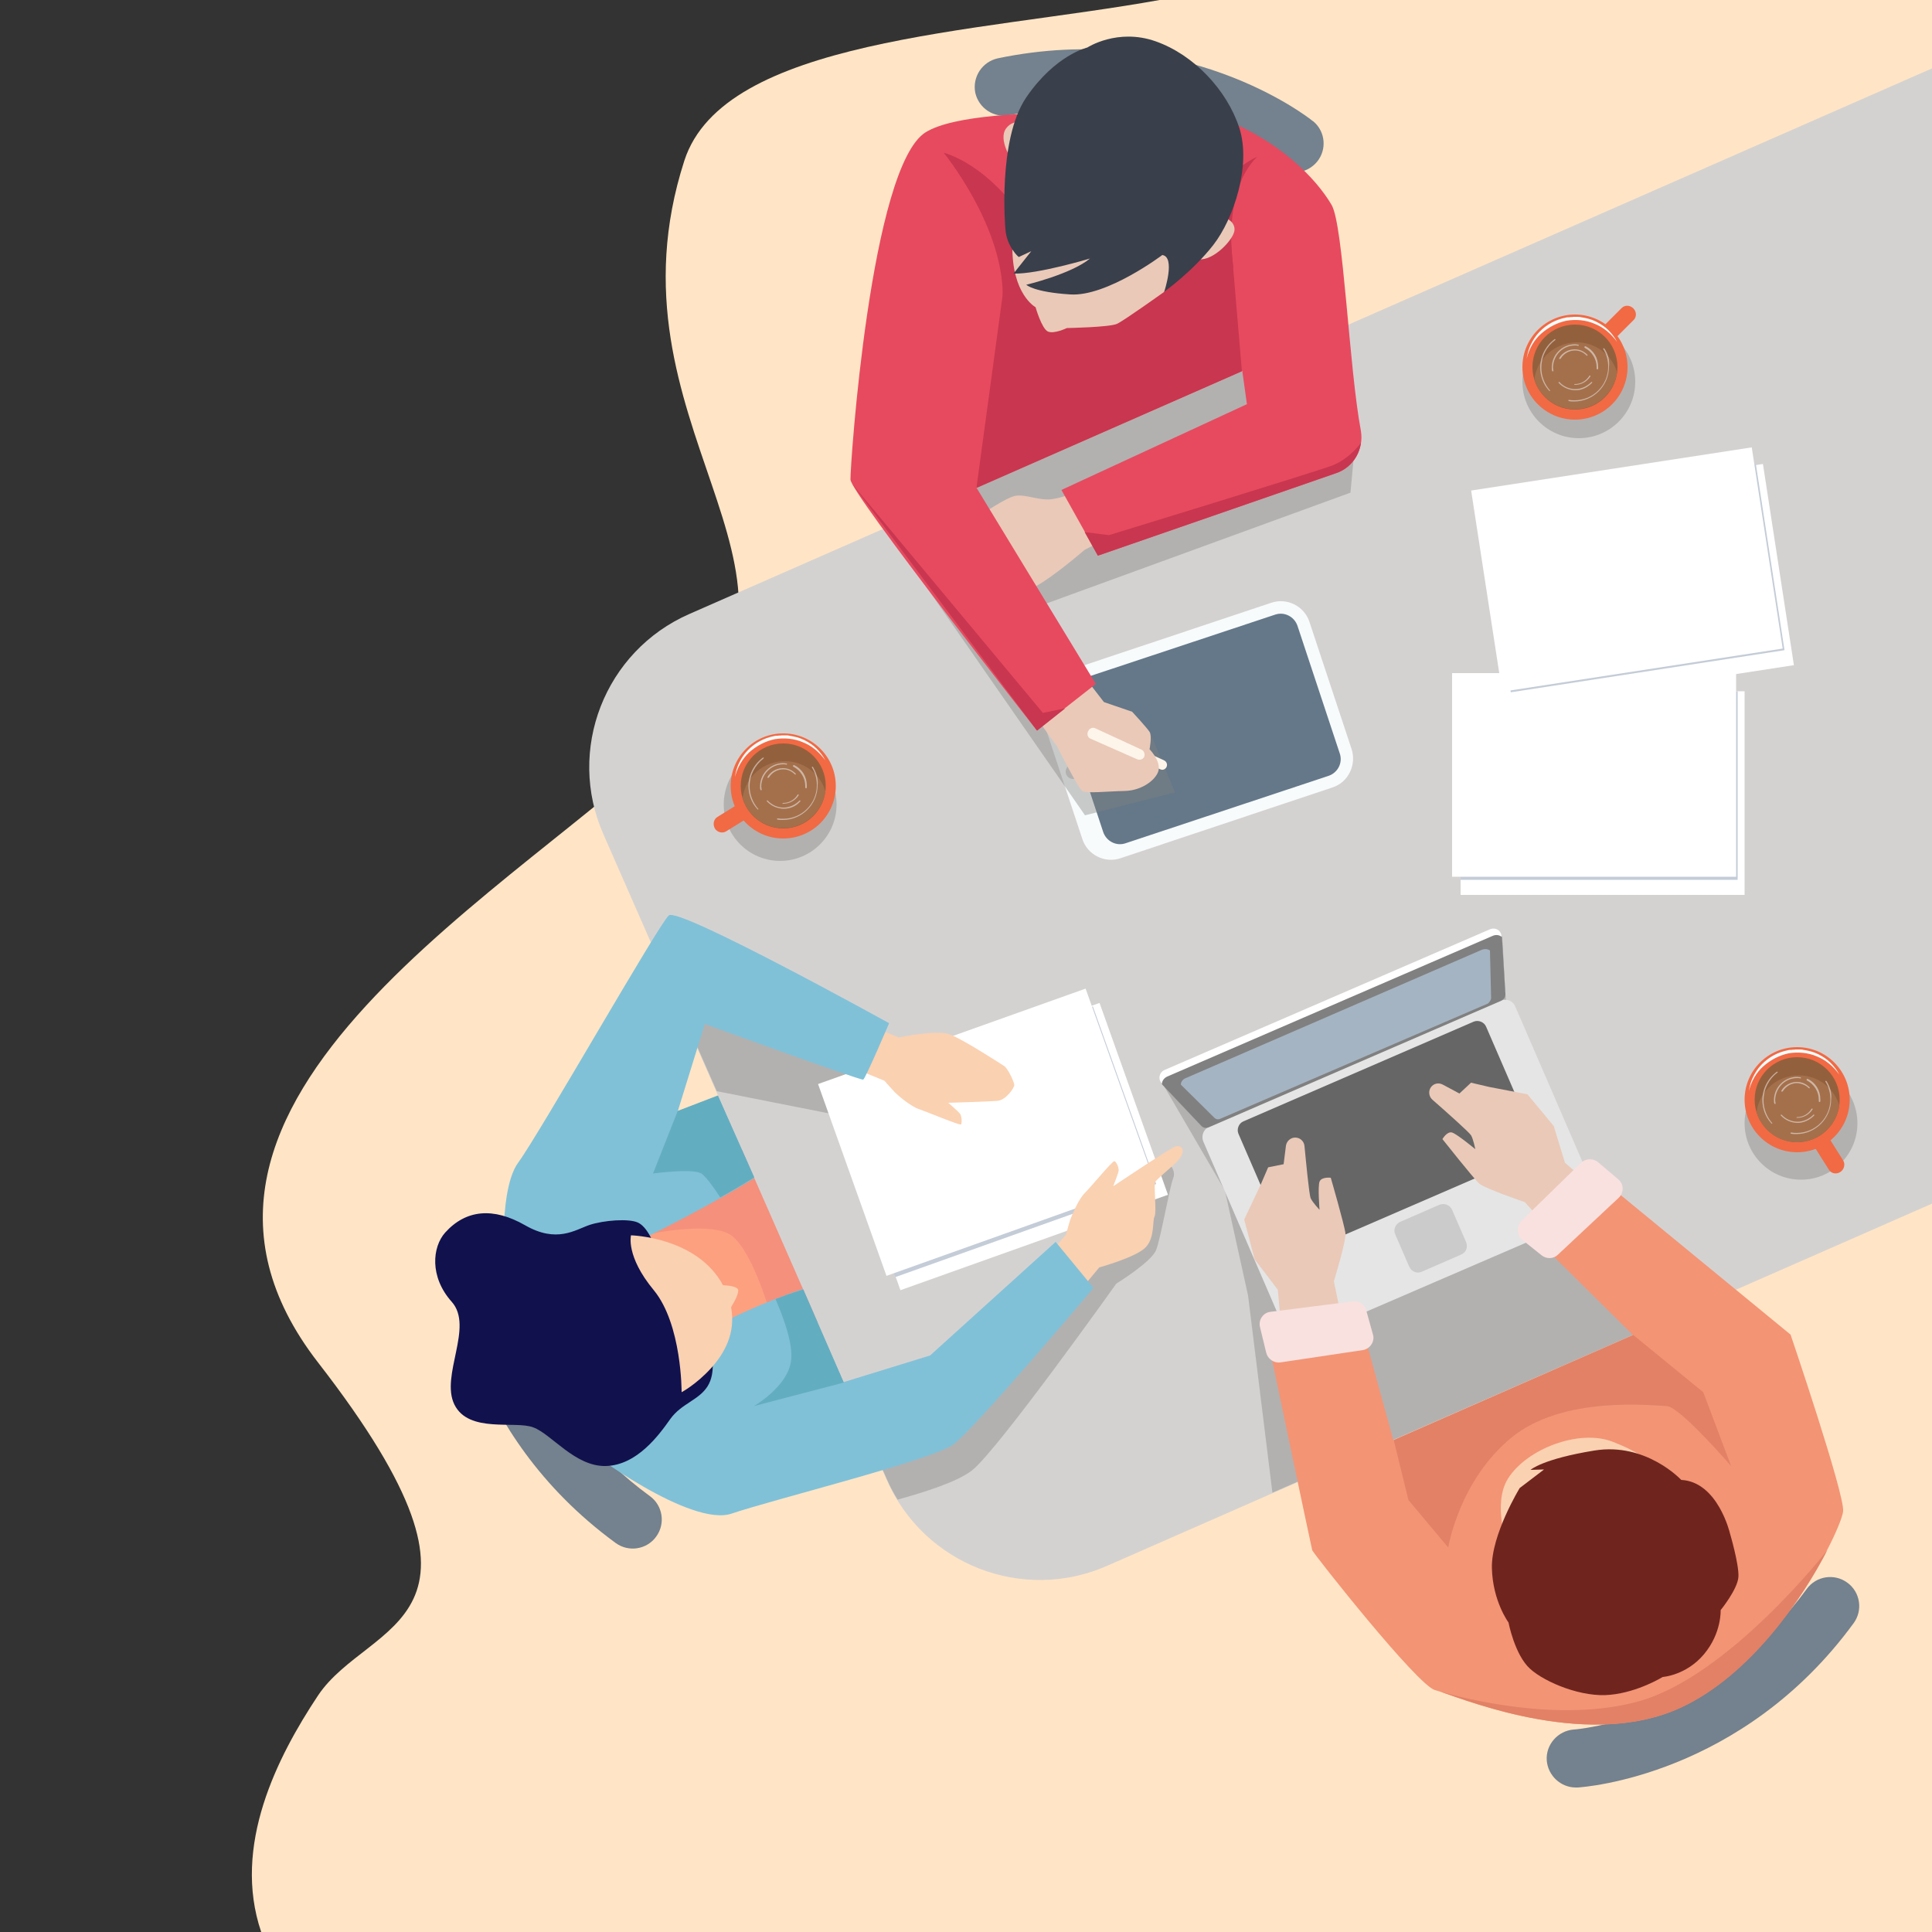 <?xml version="1.0" encoding="utf-8"?>
<!-- Generator: Adobe Illustrator 19.0.0, SVG Export Plug-In . SVG Version: 6.00 Build 0)  -->
<svg version="1.1" xmlns="http://www.w3.org/2000/svg" xmlns:xlink="http://www.w3.org/1999/xlink" x="0px" y="0px"
	 viewBox="0 0 500 500" style="enable-background:new 0 0 500 500;" xml:space="preserve">
<rect x="0" y="0" width="500" height="500" fill="#333333" stroke="none"/>
<style type="text/css">
	.st0{fill:#FFE5C5;}
	.st1{fill:#74818E;}
	.st2{fill:#FDA080;}
	.st3{fill:#F4907C;}
	.st4{fill:#D4D2D1;}
	.st5{opacity:0.4;fill:#808080;}
	.st6{opacity:0.4;}
	.st7{fill:#808080;}
	.st8{fill:#E5E5E5;}
	.st9{fill:#666666;}
	.st10{fill:#CBCBCB;}
	.st11{fill:#FFFFFF;}
	.st12{fill:#A5B4C2;}
	.st13{fill:#EAC9B8;}
	.st14{fill:#C4CCD7;}
	.st15{fill:#FAD1B1;}
	.st16{fill:#647889;}
	.st17{fill:#F8FBFC;}
	.st18{fill:#FDF5EA;}
	.st19{fill:#80C1D8;}
	.st20{fill:#F39475;}
	.st21{fill:#E74A5F;}
	.st22{fill:#C9364F;}
	.st23{fill:#393F4B;}
	.st24{fill:#11114E;}
	.st25{fill:#63ADC1;}
	.st26{fill:#6F251E;}
	.st27{fill:#E28166;}
	.st28{fill:#F16A44;}
	.st29{fill:#93603D;}
	.st30{fill:#A4704C;}
	.st31{opacity:0.5;}
	.st32{fill:#F9E1DF;}
</style>
<g id="BACKGROUND">
</g>
<g id="OBJECTS">
	<g id="XMLID_1_">
		<path id="XMLID_101_" class="st0" d="M67.6,500H500V0H300.1c-47.8,8.6-112.8,10-123,41.6c-22,68.2,40.8,106,0,146.8
			c-40.8,40.8-147.4,96.3-94.8,164.2c52.7,67.9,13.2,66.4,0,86.2C71.8,454.6,60,477.7,67.6,500z"/>
		<path id="XMLID_100_" class="st1" d="M407.8,462.6c-3.9,0-7.2-3.1-7.5-7c-0.3-4.1,2.9-7.7,7-8c0.2,0,9.2-0.7,21-5.5
			c15.8-6.4,29-16.8,39.3-30.9c2.4-3.3,7.1-4.1,10.5-1.6c3.3,2.4,4.1,7.1,1.6,10.5c-28.9,39.5-69.7,42.4-71.4,42.5
			C408.1,462.6,408,462.6,407.8,462.6z"/>
		<path id="XMLID_99_" class="st1" d="M116.8,327.4c0-3.9,3.1-7.2,7-7.5c4.1-0.3,7.7,2.9,8,7c0,0.2,0.7,9.2,5.5,21
			c6.4,15.8,16.8,29,30.9,39.3c3.3,2.4,4.1,7.1,1.6,10.5c-2.4,3.3-7.1,4.1-10.5,1.6c-39.5-28.9-42.4-69.7-42.5-71.4
			C116.8,327.7,116.8,327.5,116.8,327.4z"/>
		<path id="XMLID_98_" class="st1" d="M340.1,31.6c2.9,2.6,3.3,7.1,0.8,10.2c-2.6,3.2-7.3,3.8-10.5,1.2c-0.2-0.1-7.3-5.6-19.3-9.9
			c-16-5.8-32.8-6.9-49.8-3.3c-4.1,0.8-8-1.8-8.9-5.8c-0.8-4.1,1.8-8,5.8-8.9c47.9-10,80.2,15.1,81.5,16.2
			C339.9,31.4,340,31.5,340.1,31.6z"/>
		<polygon id="XMLID_97_" class="st2" points="155.1,321.1 198.3,298.5 214.6,341.3 171.7,356.4 		"/>
		<path id="XMLID_96_" class="st3" d="M169,319.2c0,0,13.6-2.8,19.4,0c5.8,2.8,10.7,20,10.7,20l28.5,2l-25.8-48.4l-26.7,12.7
			L169,319.2z"/>
		<path id="XMLID_95_" class="st4" d="M178.4,158.9c-21.9,9.6-31.9,35.2-22.2,57.1l73.3,167c9.6,21.9,35.2,31.9,57.1,22.2L500,311.5
			V17.7L178.4,158.9z"/>
		<circle id="XMLID_94_" class="st5" cx="466.1" cy="290.7" r="14.6"/>
		<circle id="XMLID_93_" class="st5" cx="408.6" cy="98.8" r="14.6"/>
		<circle id="XMLID_92_" class="st5" cx="201.9" cy="208.2" r="14.6"/>
		<g id="XMLID_203_" class="st6">
			<path id="XMLID_91_" class="st7" d="M302.4,301l-13.9,14.2l-58.3,50.6l-9.1-2.1l8.5,19.3c0.8,1.8,1.7,3.5,2.7,5.1
				c6.9-1.9,15.5-4.6,19.3-7.6c6.7-5.3,37.3-48.3,37.3-48.3s9.1-5.6,10.3-8.7c1.2-3,3.5-16.3,4.4-18.5
				C304.5,302.8,302.4,301,302.4,301z"/>
			<path id="XMLID_90_" class="st7" d="M249.6,293.1c3.1-0.3,5.5-4.7,5.5-4.7l4.9-2.2l0.6-4.8l-8.1-3.4l-45.6-13.1l-28.3-6.2
				l-1.4,4.8l8.3,18.9l47.5,9.4C232.9,291.8,246.5,293.5,249.6,293.1z"/>
		</g>
		<path id="XMLID_89_" class="st5" d="M389.6,257.3l3.2,29.5l16.8,27.2l25.6,26l-105.9,46.3l-6.3-51l-6-27.2l-16.8-28.8l87.9-38.3
			c0,0,0.6,1,0.7,1.9S389.6,257.3,389.6,257.3z"/>
		<g id="XMLID_195_">
			<path id="XMLID_88_" class="st8" d="M388.3,259l-75.3,32.5c-1.5,0.7-2.2,2.4-1.6,3.9l21.5,49.7c0.7,1.5,2.4,2.2,3.9,1.6
				l75.3-32.5c1.5-0.7,2.2-2.4,1.6-3.9l-21.5-49.7C391.6,259,389.9,258.3,388.3,259z"/>
			<path id="XMLID_87_" class="st9" d="M381.4,264.4l-59.6,25.8c-1.2,0.5-1.8,2-1.3,3.2l12.9,29.8c0.5,1.2,2,1.8,3.2,1.3l59.6-25.8
				c1.2-0.5,1.8-2,1.3-3.2l-12.9-29.8C384.1,264.5,382.6,263.9,381.4,264.4z"/>
			<path id="XMLID_86_" class="st10" d="M372.5,311.8l-10.1,4.4c-1.3,0.6-1.9,2-1.3,3.3l3.6,8.3c0.6,1.3,2,1.9,3.3,1.3l10.1-4.4
				c1.3-0.5,1.9-2,1.3-3.3l-3.6-8.3C375.2,311.8,373.8,311.3,372.5,311.8z"/>
			<path id="XMLID_85_" class="st11" d="M385.6,240.5l-42.1,18.2l-42.1,18.2c-1.4,0.6-1.8,2.4-0.7,3.5l10.2,10.9
				c0.5,0.5,1.2,0.6,1.8,0.4l37.9-16.4l37.9-16.4c0.6-0.3,1-0.9,1-1.6l-0.9-14.9C388.6,240.8,387,239.9,385.6,240.5z"/>
			<path id="XMLID_84_" class="st7" d="M389.6,257.3l-0.9-14.8c-0.6-0.5-1.5-0.7-2.4-0.3l-42.1,18.2l-42.1,18.2
				c-0.9,0.4-1.4,1.2-1.4,2l10.2,10.8c0.5,0.5,1.2,0.6,1.8,0.4l37.9-16.4l37.9-16.4C389.3,258.6,389.6,258,389.6,257.3z"/>
			<path id="XMLID_83_" class="st12" d="M385.9,258.2l-0.3-12.2c-0.5-0.4-1.3-0.5-2.1-0.2l-38.3,16.6l-38.3,16.6
				c-0.8,0.3-1.3,1-1.3,1.7l8.7,8.6c0.4,0.4,1,0.5,1.6,0.2l34.6-14.9l34.6-14.9C385.5,259.3,385.9,258.8,385.9,258.2z"/>
		</g>
		<path id="XMLID_82_" class="st13" d="M348.6,348l-3.4-16.4c0,0,3.2-10.4,3-12.4c-0.2-2-3.8-14.4-3.8-14.4s-2.4-0.3-2.9,1
			c-0.5,1.3,0,7.3,0,7.3s-1.8-1.9-2.3-3c-0.4-0.9-1.2-9.4-1.6-13.5c-0.1-1.2-1.1-2.2-2.4-2.2l0,0c-1.2,0-2.2,0.9-2.4,2.1l-0.6,4.8
			l-4,0.8l-1.9,4.4l-4.3,9.1l2.7,10.3l6,7.9L332,348H348.6z"/>
		<path id="XMLID_81_" class="st13" d="M405.9,323.5l-11.3-12.4c0,0-10.3-3.5-11.8-4.8c-1.5-1.4-9.5-11.5-9.5-11.5s1.2-2.1,2.5-1.7
			s6,4.3,6,4.3s-0.5-2.6-1.1-3.6c-0.5-0.8-6.9-6.5-10-9.2c-0.9-0.8-1.1-2.2-0.4-3.2l0,0c0.7-1,2-1.3,3.1-0.7l4.3,2.3l3-2.8l4.7,1.1
			l9.9,1.9l6.8,8.2l2.9,9.5l10.7,9.3L405.9,323.5z"/>
		
			<rect id="XMLID_80_" x="221.9" y="270.5" transform="matrix(0.942 -0.336 0.336 0.942 -84.594 104.004)" class="st11" width="73.5" height="52.7"/>
		
			<rect id="XMLID_79_" x="232.8" y="259.5" transform="matrix(0.336 0.942 -0.942 0.336 449.062 -46.033)" class="st14" width="48.8" height="71.7"/>
		
			<rect id="XMLID_78_" x="218.3" y="266.8" transform="matrix(0.942 -0.336 0.336 0.942 -83.57 102.571)" class="st11" width="73.5" height="52.7"/>
		<path id="XMLID_77_" class="st15" d="M223.9,264.9l8.7,3.6c0,0,9.9-2.1,13.2-0.8c3.3,1.2,13,7.5,14.1,8.2c1,0.7,2.6,4.2,2.6,4.9
			c0,0.7-2.1,3.9-4.4,4.1c-2.3,0.2-12.7,0.5-12.7,0.5s2.7,2.3,3.1,2.9c0.4,0.6,0.5,2.4,0.2,2.7s-8.4-3.1-10.7-3.9
			c-2.3-0.7-5.7-3.7-6.4-4.4c-0.6-0.6-2.7-3-2.7-3l-9.5-3.9L223.9,264.9z"/>
		<path id="XMLID_76_" class="st15" d="M278.5,335.2l6-7.2c0,0,9.8-2.7,12.1-5.3c2.3-2.6,1.6-6.7,2.2-7.9c0.6-1.1-0.3-8.4,0.2-9
			c1.8-1.9,4.3-3.8,5.8-5.4c2.6-2.9,0.7-4.2-0.6-3.7c-2.1,0.9-16.1,10.3-16.1,10.3s1.3-3.3,1.4-4c0.1-0.8-0.6-2.4-1.1-2.5
			c-0.5-0.1-6,6.6-7.7,8.3c-1.7,1.7-3.4,6-3.7,6.8c-0.3,0.8-1.1,3.9-1.1,3.9l-6.7,7.8L278.5,335.2z"/>
		<g id="XMLID_182_">
			<path id="XMLID_75_" class="st16" d="M329.4,157.6l-54.8,18.3c-3.3,1.1-5,4.6-4,7.9l10.9,32.9c1.1,3.3,4.6,5,7.9,4l54.8-18.3
				c3.3-1.1,5-4.6,4-7.9l-10.9-32.9C336.2,158.3,332.7,156.5,329.4,157.6z"/>
			<path id="XMLID_184_" class="st17" d="M344.8,203.8L290,222.1c-4.1,1.4-8.6-0.9-9.9-5l-10.9-32.9c-1.4-4.1,0.9-8.6,5-9.9
				l54.8-18.3c4.1-1.4,8.6,0.9,9.9,5l10.9,32.9C351.1,198,348.9,202.5,344.8,203.8z M277.5,176.5c-2.4,0.8-3.8,3.4-2.9,5.9
				l10.9,32.9c0.8,2.4,3.4,3.8,5.9,2.9l52.4-17.4c2.4-0.8,3.8-3.4,2.9-5.9L335.8,162c-0.8-2.4-3.4-3.8-5.9-2.9L277.5,176.5z"/>
			<circle id="XMLID_72_" class="st4" cx="277.7" cy="199.7" r="1.9"/>
		</g>
		<polygon id="XMLID_71_" class="st5" points="229.1,136.6 280.8,211 304.1,205.1 297.6,189.4 284.1,185.6 268.3,157.1 349.5,127.5 
			350.7,114.6 340,87.9 		"/>
		<path id="XMLID_70_" class="st18" d="M301.3,196.8l-10.7-4.9c-0.5-0.2-1.2-0.1-1.5,0.4l-0.1,0.1c-0.5,0.7-0.2,1.6,0.5,1.9
			l10.8,4.8c0.6,0.3,1.3,0,1.6-0.6C302.2,197.8,301.9,197.1,301.3,196.8z"/>
		<path id="XMLID_69_" class="st13" d="M278.2,127.5c0,0-3.2,1.3-6.1,1.7c-3,0.4-6.7-1.3-9.2-0.9c-2.5,0.4-8.8,4.8-8.8,4.8l-2.4,5.8
			l-1.5,9.6l10.7,4.4c0,0,2.8,1.2,7.2-1.2c4.5-2.4,12.6-9.4,12.6-9.4l5.4-2.8L278.2,127.5z"/>
		<path id="XMLID_68_" class="st13" d="M285.7,181.7l7.3,2.5c0,0,3.8,4.1,4.5,5.2c0.7,1.1,0,4.5,0,4.5s2.5,2.5,2.4,5
			c-0.1,2.4-4,5.7-8.8,5.8c-4.8,0.1-9.9,0.7-11,0c-1.1-0.7-6.5-11.5-6.5-11.5l-7.6-10.5l14.9-7.2L285.7,181.7z"/>
		<path id="XMLID_67_" class="st19" d="M130.8,333.7c0,0-2.4-25,3.3-32.8c5.7-7.8,36.4-61.8,39-64c2.6-2.2,57,27.9,57,27.9
			s-6.1,14.3-6.7,14.6c-0.6,0.3-41-14.4-41-14.4l-7,22.6l10.4-4l9.4,21.3c0,0-11.1,7-30,16.3C146.4,330.4,130.8,333.7,130.8,333.7z"
			/>
		<path id="XMLID_66_" class="st19" d="M151.8,374.6c-0.3,0.6,27.1,20.8,37.6,17.1c10.6-3.6,51.6-13.8,57.2-17.8
			c5.6-4,36.4-40.6,36.4-40.6l-9.8-11.9l-32.5,29.4l-22.4,6.9l-10.6-24.1C207.9,333.7,162.4,347.4,151.8,374.6z"/>
		<path id="XMLID_65_" class="st20" d="M327.3,342.8l24.2-3.2l9.1,33.1l62-27.2l-21.5-21.3l14.7-17.9l47.6,39.1
			c0,0,14,41.2,13.6,45.7c-0.4,4.5-16.9,39.1-42,50.8c-25.1,11.7-59.1-3.4-63.6-4.5c-4.5-1.1-31.3-35.1-31.8-36.2
			C339.3,400.1,327.3,342.8,327.3,342.8z"/>
		<g id="XMLID_168_">
			<path id="XMLID_64_" class="st21" d="M352.2,111.5c-3.1-16.4-4.5-53.3-7.6-58.5c-4-6.8-13.3-16.4-28-22.2c0,0-62.6-5.4-77,3.4
				c-14.3,8.8-19.6,86.4-19.5,89.9c0,3.5,48.2,64.9,48.2,64.9l15.3-12l-30.9-50.8l68.8-30.2l1.2,8.6l-48,22.2l9.5,17l61.5-21.3
				C350.3,121,353,116.3,352.2,111.5z"/>
			<polygon id="XMLID_63_" class="st22" points="275.7,183.3 269.9,184.5 220.5,125.2 268.4,189.1 			"/>
			<path id="XMLID_62_" class="st22" d="M352.2,114.6c-0.1,0.2-3,4.2-7.5,5.9c-4.5,1.7-57.7,18-57.7,18l-6.3-0.8l3.4,6.1l61.5-21.3
				C349.3,121.3,351.7,118.2,352.2,114.6z"/>
			<path id="XMLID_61_" class="st22" d="M252.7,126.3l9.9-72.8c0,0,28.3-2.9,36.2,0c7.9,2.9,19.7,8.2,19.7,8.2l2.9,34.4L252.7,126.3
				z"/>
			<path id="XMLID_60_" class="st22" d="M244.2,39.5c0,0,15,18.3,15.3,36.4c0.3,18,6.2,10.5,6.2,10.5l-3.1-32.9
				C262.6,53.5,254.9,42.8,244.2,39.5z"/>
			<path id="XMLID_59_" class="st22" d="M319.2,69.3c0,0-3.3-19.3,6.1-28.7c0,0-11.9,5.2-15.4,18.7
				C306.3,72.8,319.2,69.3,319.2,69.3z"/>
		</g>
		<g id="XMLID_163_">
			<path id="XMLID_58_" class="st13" d="M306,55.6c0.5-0.2-0.4,13.2-0.4,13.2l-4.4,6.8c0,0-10.2,7.3-12.1,8.2
				c-1.9,0.9-13,1.1-13,1.1s-3.3,1.6-4.9,0.9c-1.6-0.7-3.2-6.3-3.2-6.3s-6.2-3.3-6-16.1c0.2-12.8,16.4-18.3,16.4-18.3L306,55.6z"/>
			<path id="XMLID_57_" class="st13" d="M266.3,31.9c0,0-3.8-1.5-5.9,1.3c-2.2,2.9,1.5,8.3,1.5,8.3L266.3,31.9z"/>
			<path id="XMLID_56_" class="st13" d="M316.7,56.2c0,0,2.8,0.8,2.8,3.2c0,2.4-5.4,8.1-9.2,7.7C306.5,66.7,316.7,56.2,316.7,56.2z"
				/>
			<path id="XMLID_55_" class="st23" d="M260.2,59.3c0,0-2.1-23.1,5.4-34.1c7.5-11,15.8-12.9,15.8-12.9s7.8-5.1,17.7-1.6
				c9.9,3.5,18.4,12.6,21.6,22.3c3.2,9.7-1.4,23.6-6.7,30.4c-5.3,6.8-12.7,12.1-12.7,12.1s3-9-0.5-9.5c0,0-14.3,10.8-23.8,10.2
				c-9.5-0.6-11.4-2.5-11.4-2.5s11.7-2.8,16.5-6.8c0,0-13.6,4.1-19.8,3.9l4.6-5.8l-3.2,1.5C263.7,66.7,260.5,63.8,260.2,59.3z"/>
		</g>
		<path id="XMLID_54_" class="st24" d="M184.1,350c0,0,1.3,5.2-1,8.8c-2.3,3.6-6.7,4.4-9.6,8.4c-2.9,4.1-8.6,12-16.7,12.2
			c-8,0.2-14.1-8.3-18.8-10c-4.7-1.8-16.7,1.6-20.4-5.9c-3.7-7.5,5.1-20.1-0.7-26.6c-5.8-6.5-5-14.2-1.7-17.9
			c5.4-6,12.5-6.6,20.7-1.9c8.2,4.7,12.9,1.2,16.7-0.1c3.7-1.2,10.1-1.7,12.5-0.6c2.4,1.1,4,5.3,4,5.3L184.1,350z"/>
		<path id="XMLID_53_" class="st25" d="M185.8,283.5l-10.4,4l-6.4,16.2c0,0,10.2-1.4,12.5,0c1.1,0.7,3.1,3.4,4.9,6.2
			c5.7-3.2,8.8-5.2,8.8-5.2L185.8,283.5z"/>
		<path id="XMLID_52_" class="st25" d="M207.9,333.7c0,0-2.8,0.8-7.2,2.5c1.9,4.4,4.7,11.7,4,16.1c-0.9,6.6-9.6,11.6-9.6,11.6
			l23.3-6.1L207.9,333.7z"/>
		<path id="XMLID_51_" class="st15" d="M390.2,400.5c0,0-4.1-11.3,0.1-17.9c4.9-7.7,18.4-12.8,27-9.5c12.5,4.8,11.7,8.9,11.7,8.9
			L390.2,400.5z"/>
		<path id="XMLID_50_" class="st26" d="M435.1,383c0,0-9.1-9.8-22.5-7.6c-13.5,2.2-16.5,5-16.5,5l3.5-0.1l-6.3,4.8
			c0,0-7.4,12.1-7.2,20.7c0.2,8.6,4.3,14.1,4.3,14.1s1.6,8.4,5.6,12c4,3.6,13.6,7.5,20.8,6.7c7.2-0.7,13.5-4.6,13.5-4.6
			s6.1-0.4,10.7-5.9c4.6-5.5,4.3-11.4,4.3-11.4s4.4-5.4,4.6-8.6c0.2-3.2-2.2-11.3-2.2-11.3S444.6,383.5,435.1,383z"/>
		<path id="XMLID_49_" class="st27" d="M360.7,372.7l3.8,15.5l10.3,12.3c0,0,2.8-17.3,16.3-28.4c13.4-11.1,36.9-8.3,40.3-8.2
			c3.4,0.2,16.6,15.5,16.6,15.5l-7.2-19.1l-18.1-14.8L360.7,372.7z"/>
		<path id="XMLID_48_" class="st27" d="M472.9,401.2c0,0-25.4,32.6-48.8,39.1c-20.5,5.7-45.4-0.8-51.3-2.5c7.7,2.6,38.9,15,62.3,4.1
			C453,433.6,466.5,413.7,472.9,401.2z"/>
		<path id="XMLID_47_" class="st18" d="M295.4,194l-11.9-5.5c-0.6-0.3-1.3-0.1-1.7,0.4l-0.1,0.2c-0.5,0.7-0.3,1.8,0.6,2.1l12,5.3
			c0.7,0.3,1.5,0,1.8-0.6C296.4,195.2,296.1,194.3,295.4,194z"/>
		<rect id="XMLID_46_" x="378" y="178.9" class="st11" width="73.5" height="52.7"/>
		<rect id="XMLID_45_" x="378" y="178.9" class="st14" width="71.7" height="48.8"/>
		<rect id="XMLID_44_" x="375.8" y="174.2" class="st11" width="73.5" height="52.7"/>
		
			<rect id="XMLID_43_" x="387.4" y="125.2" transform="matrix(0.988 -0.152 0.152 0.988 -18.152 66.433)" class="st11" width="73.5" height="52.7"/>
		
			<rect id="XMLID_42_" x="398.5" y="114" transform="matrix(0.152 0.988 -0.988 0.152 506.47 -290.995)" class="st14" width="48.8" height="71.7"/>
		
			<rect id="XMLID_41_" x="384.5" y="120.9" transform="matrix(0.988 -0.152 0.152 0.988 -17.531 65.945)" class="st11" width="73.5" height="52.7"/>
		<g id="XMLID_135_">
			<path id="XMLID_40_" class="st28" d="M185,214.4c0.6,1,2,1.4,3,0.7l7.6-4.7l-2.3-3.7l-7.6,4.7C184.7,212,184.4,213.3,185,214.4z"
				/>
			<circle id="XMLID_39_" class="st28" cx="202.7" cy="203.4" r="13.6"/>
			<path id="XMLID_38_" class="st17" d="M190.2,201.1c0.2-1.3,0.5-2.5,1.1-3.7c0.6-1.2,1.3-2.3,2.2-3.2c1.8-1.9,4.2-3.2,6.8-3.7
				c0.3-0.1,0.7-0.1,1-0.1c0.3-0.1,0.7,0,1-0.1c0.2,0,0.3,0,0.5,0l0.5,0c0.3,0,0.7,0,1,0.1c1.3,0.2,2.6,0.5,3.8,1.1
				c1.2,0.6,2.3,1.3,3.2,2.2c0.9,0.9,1.7,1.9,2.3,3.1c-1.5-2.1-3.5-3.8-5.8-4.7c-2.3-1-4.9-1.2-7.3-0.8c-2.4,0.5-4.7,1.7-6.6,3.4
				C192.1,196.4,190.8,198.7,190.2,201.1z"/>
			<circle id="XMLID_37_" class="st29" cx="202.7" cy="203.4" r="11"/>
			<path id="XMLID_36_" class="st30" d="M192.2,206.5c1.3,4.5,5.5,7.8,10.5,7.8c5.5,0,10.1-4.1,10.9-9.5c-1.3-4.5-5.5-7.8-10.5-7.8
				C197.5,197,192.9,201.1,192.2,206.5z"/>
			<g id="XMLID_136_" class="st31">
				<path id="XMLID_35_" class="st17" d="M210.4,198.5c-0.1-0.1-0.2-0.1-0.2-0.1c-0.1,0.1-0.1,0.2-0.1,0.2c0.9,1.4,1.3,3,1.3,4.6
					c0,4.8-3.9,8.7-8.7,8.7c-0.5,0-0.9,0-1.4-0.1c-0.1,0-0.2,0-0.2,0.1c0,0.1,0,0.2,0.1,0.2c0.5,0.1,1,0.1,1.4,0.1c5,0,9-4.1,9-9
					C211.8,201.7,211.3,200,210.4,198.5z"/>
				<path id="XMLID_34_" class="st17" d="M197.6,196.3c0.1-0.1,0.1-0.2,0-0.2c-0.1-0.1-0.2-0.1-0.2,0c-2.3,1.7-3.7,4.4-3.7,7.3
					c0,2.2,0.8,4.4,2.3,6c0,0,0.1,0.1,0.1,0.1c0,0,0.1,0,0.1,0c0.1-0.1,0.1-0.2,0-0.2c-1.4-1.6-2.2-3.7-2.2-5.8
					C194,200.6,195.4,198,197.6,196.3z"/>
				<path id="XMLID_33_" class="st17" d="M202.7,197.8c0.3,0,0.6,0,0.8,0.1c0.1,0,0.2-0.1,0.2-0.1c0-0.1-0.1-0.2-0.1-0.2
					c-0.3,0-0.6-0.1-0.9-0.1c-3.3,0-6,2.7-6,6c0,0.3,0,0.6,0.1,0.9c0,0.1,0.1,0.1,0.2,0.1c0,0,0,0,0,0c0.1,0,0.2-0.1,0.1-0.2
					c0-0.3-0.1-0.5-0.1-0.8C197.1,200.3,199.6,197.8,202.7,197.8z"/>
				<path id="XMLID_32_" class="st17" d="M207.1,207.4c0.1-0.1,0.1-0.2,0-0.2c-0.1-0.1-0.2-0.1-0.2,0c-1.1,1.1-2.6,1.8-4.1,1.8
					c-1.6,0-3.1-0.7-4.1-1.8c-0.1-0.1-0.2-0.1-0.2,0c-0.1,0.1-0.1,0.2,0,0.2c1.1,1.2,2.7,1.9,4.4,1.9
					C204.4,209.3,206,208.7,207.1,207.4z"/>
				<path id="XMLID_31_" class="st17" d="M205.3,198.4c1.9,1,3.1,2.9,3.1,5c0,0.1,0,0.3,0,0.4c0,0.1,0.1,0.2,0.2,0.2c0,0,0,0,0,0
					c0.1,0,0.2-0.1,0.2-0.2c0-0.2,0-0.3,0-0.5c0-2.3-1.2-4.3-3.3-5.3c-0.1,0-0.2,0-0.2,0.1C205.1,198.2,205.2,198.3,205.3,198.4z"/>
				<path id="XMLID_30_" class="st17" d="M202.7,208c1.6,0,3.1-0.8,4-2.2c0-0.1,0-0.2-0.1-0.2c-0.1,0-0.2,0-0.2,0.1
					c-0.8,1.3-2.2,2.1-3.7,2.1c-0.1,0-0.2,0.1-0.2,0.2S202.6,208,202.7,208z"/>
				<path id="XMLID_29_" class="st17" d="M205.7,200.4c0.1,0.1,0.2,0.1,0.2,0c0.1-0.1,0.1-0.2,0-0.2c-0.9-0.9-2-1.4-3.3-1.4
					c-1.6,0-3.2,0.9-4,2.3c0,0.1,0,0.2,0.1,0.2c0,0,0.1,0,0.1,0c0.1,0,0.1,0,0.2-0.1c0.8-1.3,2.2-2.1,3.7-2.1
					C203.9,199.1,204.9,199.6,205.7,200.4z"/>
			</g>
		</g>
		<g id="XMLID_121_">
			<path id="XMLID_28_" class="st28" d="M422.7,79.8c-0.9-0.9-2.3-0.9-3.1,0l-6.3,6.3l3.1,3.1l6.3-6.3
				C423.6,82.1,423.6,80.7,422.7,79.8z"/>
			<circle id="XMLID_27_" class="st28" cx="407.6" cy="95" r="13.6"/>
			<path id="XMLID_26_" class="st17" d="M395.1,92.8c0.2-1.3,0.5-2.5,1.1-3.7c0.6-1.2,1.3-2.3,2.2-3.2c1.8-1.9,4.2-3.2,6.8-3.7
				c0.3-0.1,0.7-0.1,1-0.1c0.3-0.1,0.7,0,1-0.1c0.2,0,0.3,0,0.5,0l0.5,0c0.3,0,0.7,0,1,0.1c1.3,0.2,2.6,0.5,3.8,1.1
				c1.2,0.6,2.3,1.3,3.2,2.2c0.9,0.9,1.7,1.9,2.3,3.1c-1.5-2.1-3.5-3.8-5.8-4.7c-2.3-1-4.9-1.2-7.3-0.8c-2.4,0.5-4.7,1.7-6.6,3.4
				C397,88,395.7,90.3,395.1,92.8z"/>
			<circle id="XMLID_25_" class="st29" cx="407.6" cy="95" r="11"/>
			<path id="XMLID_24_" class="st30" d="M397.1,98.1c1.3,4.5,5.5,7.8,10.5,7.8c5.5,0,10.1-4.1,10.9-9.5c-1.3-4.5-5.5-7.8-10.5-7.8
				C402.4,88.7,397.8,92.8,397.1,98.1z"/>
			<g id="XMLID_122_" class="st31">
				<path id="XMLID_23_" class="st17" d="M415.2,90.2c-0.1-0.1-0.2-0.1-0.2-0.1c-0.1,0.1-0.1,0.2-0.1,0.2c0.9,1.4,1.3,3,1.3,4.6
					c0,4.8-3.9,8.7-8.7,8.7c-0.5,0-0.9,0-1.4-0.1c-0.1,0-0.2,0-0.2,0.1c0,0.1,0,0.2,0.1,0.2c0.5,0.1,1,0.1,1.4,0.1c5,0,9-4.1,9-9
					C416.6,93.3,416.2,91.6,415.2,90.2z"/>
				<path id="XMLID_22_" class="st17" d="M402.5,88c0.1-0.1,0.1-0.2,0-0.2c-0.1-0.1-0.2-0.1-0.2,0c-2.3,1.7-3.7,4.4-3.7,7.3
					c0,2.2,0.8,4.4,2.3,6c0,0,0.1,0.1,0.1,0.1c0,0,0.1,0,0.1,0c0.1-0.1,0.1-0.2,0-0.2c-1.4-1.6-2.2-3.7-2.2-5.8
					C398.9,92.2,400.3,89.6,402.5,88z"/>
				<path id="XMLID_21_" class="st17" d="M407.6,89.4c0.3,0,0.6,0,0.8,0.1c0.1,0,0.2-0.1,0.2-0.1c0-0.1-0.1-0.2-0.1-0.2
					c-0.3,0-0.6-0.1-0.9-0.1c-3.3,0-6,2.7-6,6c0,0.3,0,0.6,0.1,0.9c0,0.1,0.1,0.1,0.2,0.1c0,0,0,0,0,0c0.1,0,0.2-0.1,0.1-0.2
					c0-0.3-0.1-0.5-0.1-0.8C402,91.9,404.5,89.4,407.6,89.4z"/>
				<path id="XMLID_20_" class="st17" d="M412,99.1c0.1-0.1,0.1-0.2,0-0.2c-0.1-0.1-0.2-0.1-0.2,0c-1.1,1.1-2.6,1.8-4.1,1.8
					c-1.6,0-3.1-0.7-4.1-1.8c-0.1-0.1-0.2-0.1-0.2,0c-0.1,0.1-0.1,0.2,0,0.2c1.1,1.2,2.7,1.9,4.4,1.9
					C409.3,101,410.8,100.3,412,99.1z"/>
				<path id="XMLID_19_" class="st17" d="M410.1,90c1.9,1,3.1,2.9,3.1,5c0,0.1,0,0.3,0,0.4c0,0.1,0.1,0.2,0.2,0.2c0,0,0,0,0,0
					c0.1,0,0.2-0.1,0.2-0.2c0-0.2,0-0.3,0-0.5c0-2.3-1.2-4.3-3.3-5.3c-0.1,0-0.2,0-0.2,0.1C410,89.9,410.1,90,410.1,90z"/>
				<path id="XMLID_18_" class="st17" d="M407.6,99.6c1.6,0,3.1-0.8,4-2.2c0-0.1,0-0.2-0.1-0.2c-0.1,0-0.2,0-0.2,0.1
					c-0.8,1.3-2.2,2.1-3.7,2.1c-0.1,0-0.2,0.1-0.2,0.2C407.4,99.6,407.5,99.6,407.6,99.6z"/>
				<path id="XMLID_17_" class="st17" d="M410.6,92c0.1,0.1,0.2,0.1,0.2,0c0.1-0.1,0.1-0.2,0-0.2c-0.9-0.9-2-1.4-3.3-1.4
					c-1.6,0-3.2,0.9-4,2.3c0,0.1,0,0.2,0.1,0.2c0,0,0.1,0,0.1,0c0.1,0,0.1,0,0.2-0.1c0.8-1.3,2.2-2.1,3.7-2.1
					C408.8,90.7,409.8,91.2,410.6,92z"/>
			</g>
		</g>
		<g id="XMLID_107_">
			<path id="XMLID_16_" class="st28" d="M476.3,303.3c1-0.7,1.3-2,0.7-3l-4.8-7.6l-3.7,2.4l4.8,7.6
				C473.9,303.7,475.2,304,476.3,303.3z"/>
			<circle id="XMLID_15_" class="st28" cx="465.1" cy="284.6" r="13.6"/>
			<path id="XMLID_14_" class="st17" d="M452.6,282.4c0.2-1.3,0.5-2.5,1.1-3.7c0.6-1.2,1.3-2.3,2.2-3.2c1.8-1.9,4.2-3.2,6.8-3.7
				c0.3-0.1,0.7-0.1,1-0.1c0.3-0.1,0.7,0,1-0.1c0.2,0,0.3,0,0.5,0l0.5,0c0.3,0,0.7,0,1,0.1c1.3,0.2,2.6,0.5,3.8,1.1
				c1.2,0.6,2.3,1.3,3.2,2.2c0.9,0.9,1.7,1.9,2.3,3.1c-1.5-2.1-3.5-3.8-5.8-4.7c-2.3-1-4.9-1.2-7.3-0.8c-2.4,0.5-4.7,1.7-6.6,3.4
				C454.5,277.6,453.2,279.9,452.6,282.4z"/>
			<circle id="XMLID_13_" class="st29" cx="465.1" cy="284.6" r="11"/>
			<path id="XMLID_12_" class="st30" d="M454.6,287.8c1.3,4.5,5.5,7.8,10.5,7.8c5.5,0,10.1-4.1,10.9-9.5c-1.3-4.5-5.5-7.8-10.5-7.8
				C459.9,278.3,455.3,282.4,454.6,287.8z"/>
			<g id="XMLID_108_" class="st31">
				<path id="XMLID_11_" class="st17" d="M472.7,279.8c-0.1-0.1-0.2-0.1-0.2-0.1c-0.1,0.1-0.1,0.2-0.1,0.2c0.9,1.4,1.3,3,1.3,4.6
					c0,4.8-3.9,8.7-8.7,8.7c-0.5,0-0.9,0-1.4-0.1c-0.1,0-0.2,0-0.2,0.1c0,0.1,0,0.2,0.1,0.2c0.5,0.1,1,0.1,1.4,0.1c5,0,9-4.1,9-9
					C474.1,282.9,473.6,281.2,472.7,279.8z"/>
				<path id="XMLID_10_" class="st17" d="M460,277.6c0.1-0.1,0.1-0.2,0-0.2c-0.1-0.1-0.2-0.1-0.2,0c-2.3,1.7-3.7,4.4-3.7,7.3
					c0,2.2,0.8,4.4,2.3,6c0,0,0.1,0.1,0.1,0.1c0,0,0.1,0,0.1,0c0.1-0.1,0.1-0.2,0-0.2c-1.4-1.6-2.2-3.7-2.2-5.8
					C456.4,281.9,457.8,279.2,460,277.6z"/>
				<path id="XMLID_9_" class="st17" d="M465.1,279c0.3,0,0.6,0,0.8,0.1c0.1,0,0.2-0.1,0.2-0.1c0-0.1-0.1-0.2-0.1-0.2
					c-0.3,0-0.6-0.1-0.9-0.1c-3.3,0-6,2.7-6,6c0,0.3,0,0.6,0.1,0.9c0,0.1,0.1,0.1,0.2,0.1c0,0,0,0,0,0c0.1,0,0.2-0.1,0.1-0.2
					c0-0.3-0.1-0.5-0.1-0.8C459.5,281.5,462,279,465.1,279z"/>
				<path id="XMLID_8_" class="st17" d="M469.5,288.7c0.1-0.1,0.1-0.2,0-0.2c-0.1-0.1-0.2-0.1-0.2,0c-1.1,1.1-2.6,1.8-4.1,1.8
					c-1.6,0-3.1-0.7-4.1-1.8c-0.1-0.1-0.2-0.1-0.2,0c-0.1,0.1-0.1,0.2,0,0.2c1.1,1.2,2.7,1.9,4.4,1.9
					C466.7,290.6,468.3,289.9,469.5,288.7z"/>
				<path id="XMLID_7_" class="st17" d="M467.6,279.6c1.9,1,3.1,2.9,3.1,5c0,0.1,0,0.3,0,0.4c0,0.1,0.1,0.2,0.2,0.2c0,0,0,0,0,0
					c0.1,0,0.2-0.1,0.2-0.2c0-0.2,0-0.3,0-0.5c0-2.3-1.2-4.3-3.3-5.3c-0.1,0-0.2,0-0.2,0.1C467.5,279.5,467.5,279.6,467.6,279.6z"/>
				<path id="XMLID_6_" class="st17" d="M465.1,289.3c1.6,0,3.1-0.8,4-2.2c0-0.1,0-0.2-0.1-0.2c-0.1,0-0.2,0-0.2,0.1
					c-0.8,1.3-2.2,2.1-3.7,2.1c-0.1,0-0.2,0.1-0.2,0.2C464.9,289.2,465,289.3,465.1,289.3z"/>
				<path id="XMLID_5_" class="st17" d="M468.1,281.6c0.1,0.1,0.2,0.1,0.2,0c0.1-0.1,0.1-0.2,0-0.2c-0.9-0.9-2-1.4-3.3-1.4
					c-1.6,0-3.2,0.9-4,2.3c0,0.1,0,0.2,0.1,0.2c0,0,0.1,0,0.1,0c0.1,0,0.1,0,0.2-0.1c0.8-1.3,2.2-2.1,3.7-2.1
					C466.2,280.4,467.3,280.8,468.1,281.6z"/>
			</g>
		</g>
		<path id="XMLID_4_" class="st15" d="M191,333.7c-0.3-0.7-2.1-1-3.9-1.1c-6.7-12.5-23.8-12.9-23.8-12.9s-1.4,5.4,5.9,14.2
			c7.3,8.9,7.2,26.4,7.2,26.4s3.8-2,7.7-6.3c3.2-3.6,6.4-8.8,5.1-15.7C190.3,336.5,191.3,334.5,191,333.7z"/>
		<path id="XMLID_3_" class="st32" d="M355.3,345.3l-1.7-6.1c-0.4-1.6-1.9-2.6-3.5-2.4l-21.3,2.7c-1.9,0.2-3.2,2.1-2.7,4l1.6,6.6
			c0.4,1.6,2,2.7,3.6,2.5l21.4-3.2C354.6,349.1,355.9,347.1,355.3,345.3z"/>
		<path id="XMLID_2_" class="st32" d="M394,320.9l5,4c1.3,1,3.1,0.9,4.2-0.2l15.7-14.7c1.4-1.3,1.4-3.6-0.1-4.8l-5.2-4.4
			c-1.3-1.1-3.2-1-4.4,0.1L393.7,316C392.4,317.4,392.5,319.6,394,320.9z"/>
	</g>
</g>
<g id="DESIGNED_BY_FREEPIK">
</g>
</svg>

